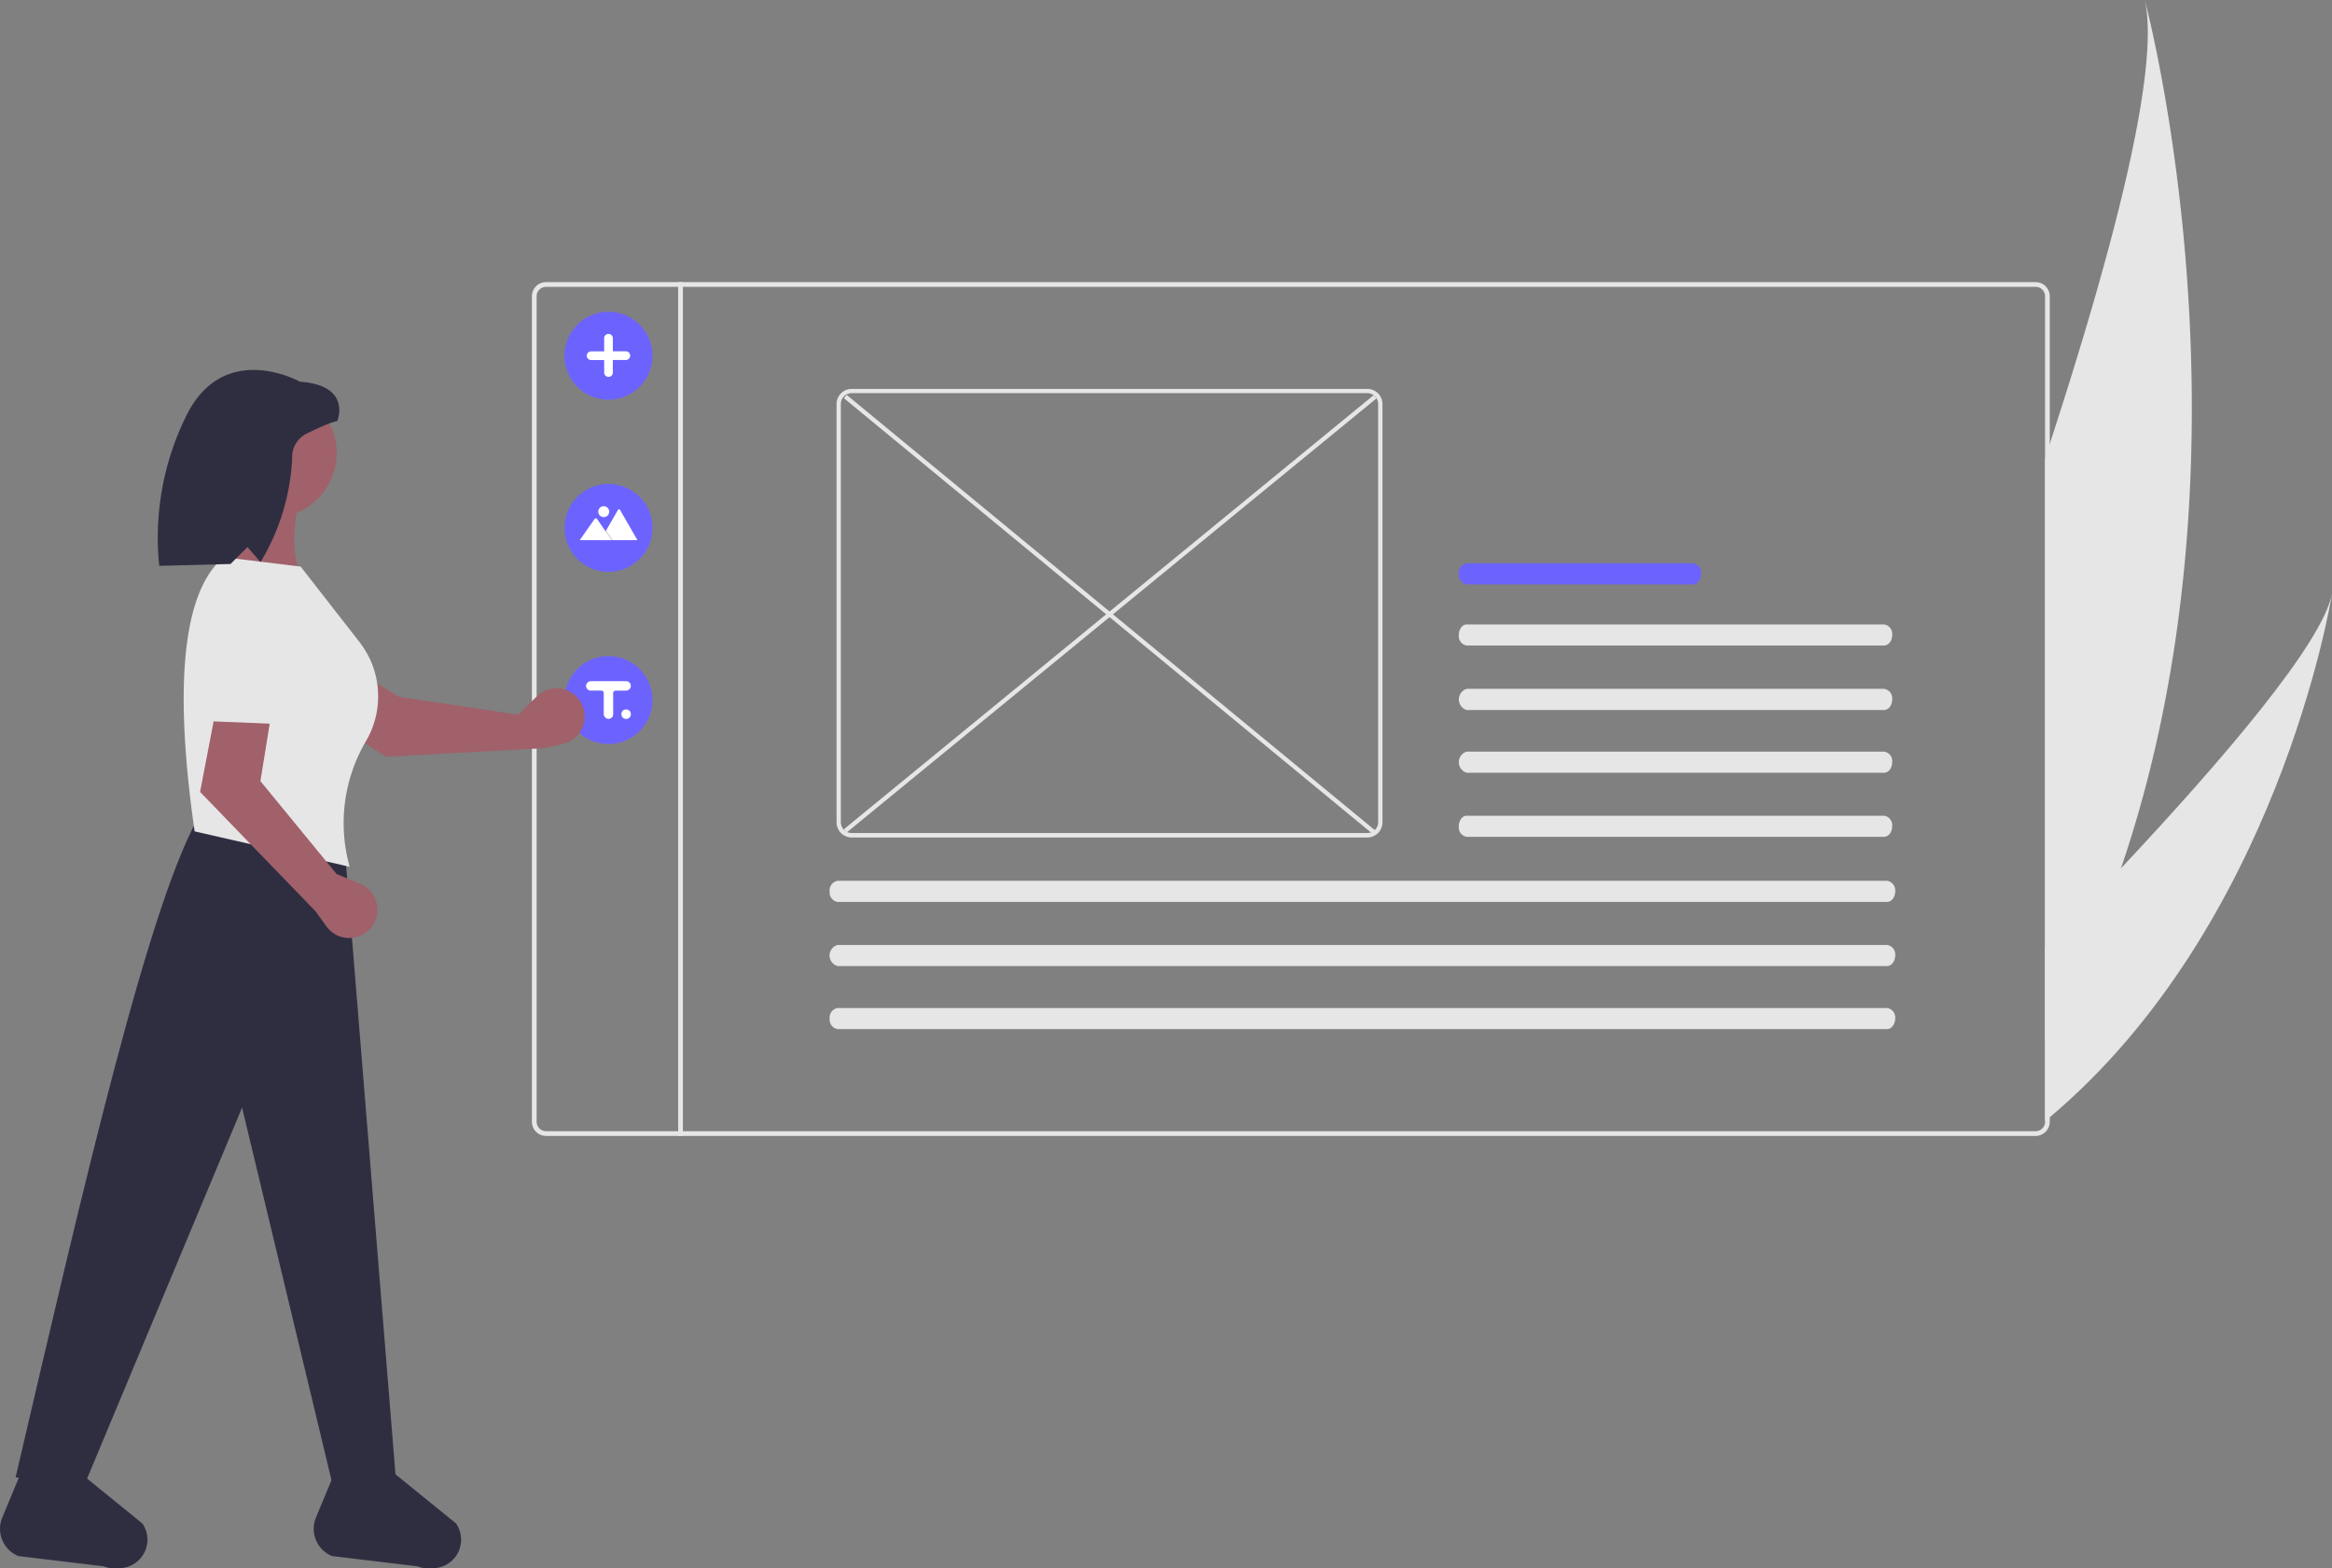 <svg id="Layer_1" data-name="Layer 1" xmlns="http://www.w3.org/2000/svg" viewBox="0 0 379.15 255.01"><rect x="0" y="0" width="379.15" height="255.01" fill="#808080" stroke="none"/><defs><style>.cls-1{fill:#e6e6e6;}.cls-2{fill:#6c63ff;}.cls-3{fill:#fff;}.cls-4{opacity:0.2;isolation:isolate;}.cls-5{fill:#2f2e41;}.cls-6{fill:#a0616a;}</style></defs><title>what-1</title><path class="cls-1" d="M355.2,179.18a175,175,0,0,1-11.58,26.61l-.76,1.41V112.51c.25-.78.51-1.56.76-2.34,10.32-31.67,18-61,15.45-72.17C359.82,40.81,378.17,111.89,355.2,179.18Z" transform="translate(-10.36 -38)"/><path class="cls-1" d="M389.51,134.55c-.28,1.78-9.07,54.07-45.89,85.11l-.76.64V192.05c.25-.26.51-.52.76-.79,3.78-3.87,7.69-7.95,11.58-12.08C371.85,161.43,387.9,142.64,389.51,134.55Z" transform="translate(-10.36 -38)"/><path class="cls-1" d="M341.32,83.87H99.14a2.3,2.3,0,0,0-2.3,2.3h0V220.39a2.3,2.3,0,0,0,2.3,2.3H341.32a2.3,2.3,0,0,0,2.3-2.3h0V86.17a2.3,2.3,0,0,0-2.3-2.3Zm1.54,136.52a1.54,1.54,0,0,1-1.54,1.53H99.14a1.54,1.54,0,0,1-1.53-1.53h0V86.17a1.53,1.53,0,0,1,1.53-1.53H341.32a1.53,1.53,0,0,1,1.54,1.53h0Z" transform="translate(-10.36 -38)"/><rect class="cls-1" x="110.26" y="45.87" width="0.77" height="138.82"/><path class="cls-2" d="M102.14,95.83a7.15,7.15,0,1,1,7.15,7.16h0A7.16,7.16,0,0,1,102.14,95.83Z" transform="translate(-10.36 -38)"/><path class="cls-2" d="M102.14,123.83a7.15,7.15,0,1,1,7.15,7.15h0A7.15,7.15,0,0,1,102.14,123.83Z" transform="translate(-10.36 -38)"/><path class="cls-2" d="M102.14,151.82a7.15,7.15,0,1,1,7.15,7.15h0A7.15,7.15,0,0,1,102.14,151.82Z" transform="translate(-10.36 -38)"/><path class="cls-3" d="M106.47,95.13h2.12V93a.7.7,0,0,1,.7-.71A.71.71,0,0,1,110,93h0v2.12h2.11a.7.7,0,0,1,.71.7.71.71,0,0,1-.71.71H110v2.12a.71.71,0,0,1-1.41,0V96.54h-2.12a.71.71,0,0,1-.71-.71.7.7,0,0,1,.71-.7Z" transform="translate(-10.36 -38)"/><path class="cls-3" d="M108,125.82h6l-2.83-4.91a.19.19,0,0,0-.27-.07.16.16,0,0,0-.07.07l-1.9,3.29-.1.16Z" transform="translate(-10.36 -38)"/><polygon class="cls-4" points="97.59 87.82 99.64 87.82 98.63 86.36 98.56 86.26 98.52 86.2 98.43 86.36 97.59 87.82"/><path class="cls-3" d="M104.62,125.82h5.18l-1-1.46-.07-.1-1.31-1.9a.25.25,0,0,0-.37,0h0l0,0Z" transform="translate(-10.36 -38)"/><circle class="cls-3" cx="98.16" cy="83.19" r="0.89"/><rect class="cls-1" x="135.17" y="137.44" width="111.39" height="0.7" transform="translate(-54.46 114.18) rotate(-39.33)"/><rect class="cls-1" x="190.51" y="82.16" width="0.7" height="111.62" transform="translate(-47.35 159.52) rotate(-50.51)"/><path class="cls-1" d="M232.67,101.23H148.83a2.47,2.47,0,0,0-2.46,2.47v68a2.47,2.47,0,0,0,2.46,2.47h83.84a2.47,2.47,0,0,0,2.46-2.47v-68A2.47,2.47,0,0,0,232.67,101.23Zm-83.84,72.21a1.76,1.76,0,0,1-1.76-1.76v-68a1.76,1.76,0,0,1,1.76-1.76h83.84a1.76,1.76,0,0,1,1.76,1.76v68a1.76,1.76,0,0,1-1.76,1.76Z" transform="translate(-10.36 -38)"/><g id="b7202e77-47b3-4d88-8d2a-2206841e46b2"><path class="cls-1" d="M248.82,139.53c-.72,0-1.29.8-1.28,1.74a1.55,1.55,0,0,0,1.28,1.69h67.86c.72,0,1.31-.74,1.32-1.69a1.56,1.56,0,0,0-1.28-1.74h-67.9Z" transform="translate(-10.36 -38)"/></g><path id="bfc1215b-6465-4563-8feb-7e589d2c97b6" class="cls-2" d="M248.82,129.58a1.58,1.58,0,0,0-1.28,1.75,1.55,1.55,0,0,0,1.28,1.68H285.6c.73,0,1.32-.74,1.33-1.68a1.58,1.58,0,0,0-1.28-1.75H248.82Z" transform="translate(-10.36 -38)"/><g id="e482ad8c-5b59-4aa3-8d0a-acebf632571d"><path class="cls-1" d="M248.82,150a1.8,1.8,0,0,0,0,3.44h67.86c.72,0,1.31-.74,1.32-1.69a1.57,1.57,0,0,0-1.28-1.75h-67.9Z" transform="translate(-10.36 -38)"/></g><g id="a4240805-a668-4077-939e-34c0ef9642f4"><path class="cls-1" d="M248.82,160.21a1.79,1.79,0,0,0,0,3.43h67.86c.72,0,1.31-.74,1.32-1.69a1.55,1.55,0,0,0-1.28-1.74h-67.9Z" transform="translate(-10.36 -38)"/></g><g id="ecd3311d-200b-4df1-9e16-2b2cfcf2d576"><path class="cls-1" d="M248.82,170.63c-.72,0-1.29.8-1.28,1.74a1.55,1.55,0,0,0,1.28,1.69h67.86c.72,0,1.31-.74,1.32-1.69a1.56,1.56,0,0,0-1.28-1.74h-67.9Z" transform="translate(-10.36 -38)"/></g><g id="b12ed9b2-cc32-4c4f-a9d5-2d1deb4d0e3e"><path class="cls-1" d="M146.54,181.21a1.58,1.58,0,0,0-1.29,1.75,1.56,1.56,0,0,0,1.29,1.69H317.16c.72,0,1.31-.74,1.33-1.69a1.58,1.58,0,0,0-1.29-1.75H146.54Z" transform="translate(-10.36 -38)"/></g><g id="e10bb4bc-6df1-41b6-ac46-84090840b498"><path class="cls-1" d="M146.54,191.64a1.78,1.78,0,0,0,0,3.43H317.16c.72,0,1.31-.74,1.33-1.69a1.57,1.57,0,0,0-1.29-1.74H146.54Z" transform="translate(-10.36 -38)"/></g><g id="e3c0a870-6a35-4470-a43f-0902a465f5fb"><path class="cls-1" d="M146.54,201.89a1.57,1.57,0,0,0-1.29,1.74,1.55,1.55,0,0,0,1.29,1.69H317.16c.72,0,1.31-.74,1.33-1.69a1.57,1.57,0,0,0-1.29-1.74H146.54Z" transform="translate(-10.36 -38)"/></g><path class="cls-5" d="M74.86,280.17l-10.32-.32L49.72,218.08,24.44,278.59l-11.55-.36c11-47.12,22-95.1,30.37-108.41l23.19,6.71Z" transform="translate(-10.36 -38)"/><path class="cls-5" d="M30.08,292.94l-.72.06a4.8,4.8,0,0,1-2.12-.33L13.35,291a4.78,4.78,0,0,1-2.63-6.24v0l3-7.22h9.73l10.06,8.16a4.64,4.64,0,0,1-3.45,7.26Z" transform="translate(-10.36 -38)"/><path class="cls-5" d="M81.08,292.94l-.72.06a4.75,4.75,0,0,1-2.11-.33L64.35,291a4.78,4.78,0,0,1-2.63-6.24v0l3-7.22h9.73l10.06,8.16a4.64,4.64,0,0,1-3.45,7.26Z" transform="translate(-10.36 -38)"/><path class="cls-6" d="M73.07,161.05,54.85,149l8.42-5.1,11.93,7.39,19.41,2.9,3-2.93a4.58,4.58,0,0,1,6.48,0,5,5,0,0,1,.61.76h0a4.58,4.58,0,0,1-1.4,6.33,4.67,4.67,0,0,1-1.42.6l-2.91.68Z" transform="translate(-10.36 -38)"/><path class="cls-1" d="M54.94,152.33c-2-4.22-5.58-7.67-10.39-10.48L54,132.36c4.55,2.57,8.54,6.67,12.26,11.56Z" transform="translate(-10.36 -38)"/><circle class="cls-6" cx="44.2" cy="73.67" r="10.54"/><path class="cls-6" d="M59.89,133.17l-13.42-3.36c1.2-3.42.75-8.57,0-14H59.89C57.94,122.15,57.38,128.27,59.89,133.17Z" transform="translate(-10.36 -38)"/><path class="cls-1" d="M67.21,178.93,42,173.17c-2.66-18.55-3.22-37.91,4.73-44.58l12.51,1.53,9.43,12.09a16.38,16.38,0,0,1,1.86,3,14.39,14.39,0,0,1-.68,13.31A26.27,26.27,0,0,0,67.21,178.93Z" transform="translate(-10.36 -38)"/><path class="cls-6" d="M42.89,166.76,47,145.32l7.94,5.82L52.7,165,65.08,180.1l3.84,1.6a4.6,4.6,0,0,1,2.46,6,5.51,5.51,0,0,1-.47.86h0a4.6,4.6,0,0,1-6.39,1.13,4.7,4.7,0,0,1-1.1-1.08l-1.74-2.43Z" transform="translate(-10.36 -38)"/><path class="cls-1" d="M58.42,141.07c-1.73,4.35-1.88,9.29-.69,14.74l-13.39-.55c-1.19-5.09-.87-10.81.22-16.85Z" transform="translate(-10.36 -38)"/><path class="cls-5" d="M59.13,100.06s-12.51-7-18.61,5.8A44.65,44.65,0,0,0,36.25,130l11.59-.3,2.75-2.75,2.13,2.44,0,0a35.93,35.93,0,0,0,5.14-16.82A4.27,4.27,0,0,1,60,108.61c4.28-2.14,5.19-2.14,5.19-2.14S67.67,100.67,59.13,100.06Z" transform="translate(-10.36 -38)"/><path class="cls-3" d="M112.17,148.75h-5.71a.8.8,0,0,0-.8.64.77.77,0,0,0,.63.89h1.82a.41.41,0,0,1,.41.41v3.38a.81.81,0,0,0,.64.8.77.77,0,0,0,.89-.63s0-.09,0-.13V150.7a.41.41,0,0,1,.41-.41h1.66a.79.79,0,0,0,.79-.64.77.77,0,0,0-.62-.89Z" transform="translate(-10.36 -38)"/><circle class="cls-3" cx="101.8" cy="116.12" r="0.77"/></svg>